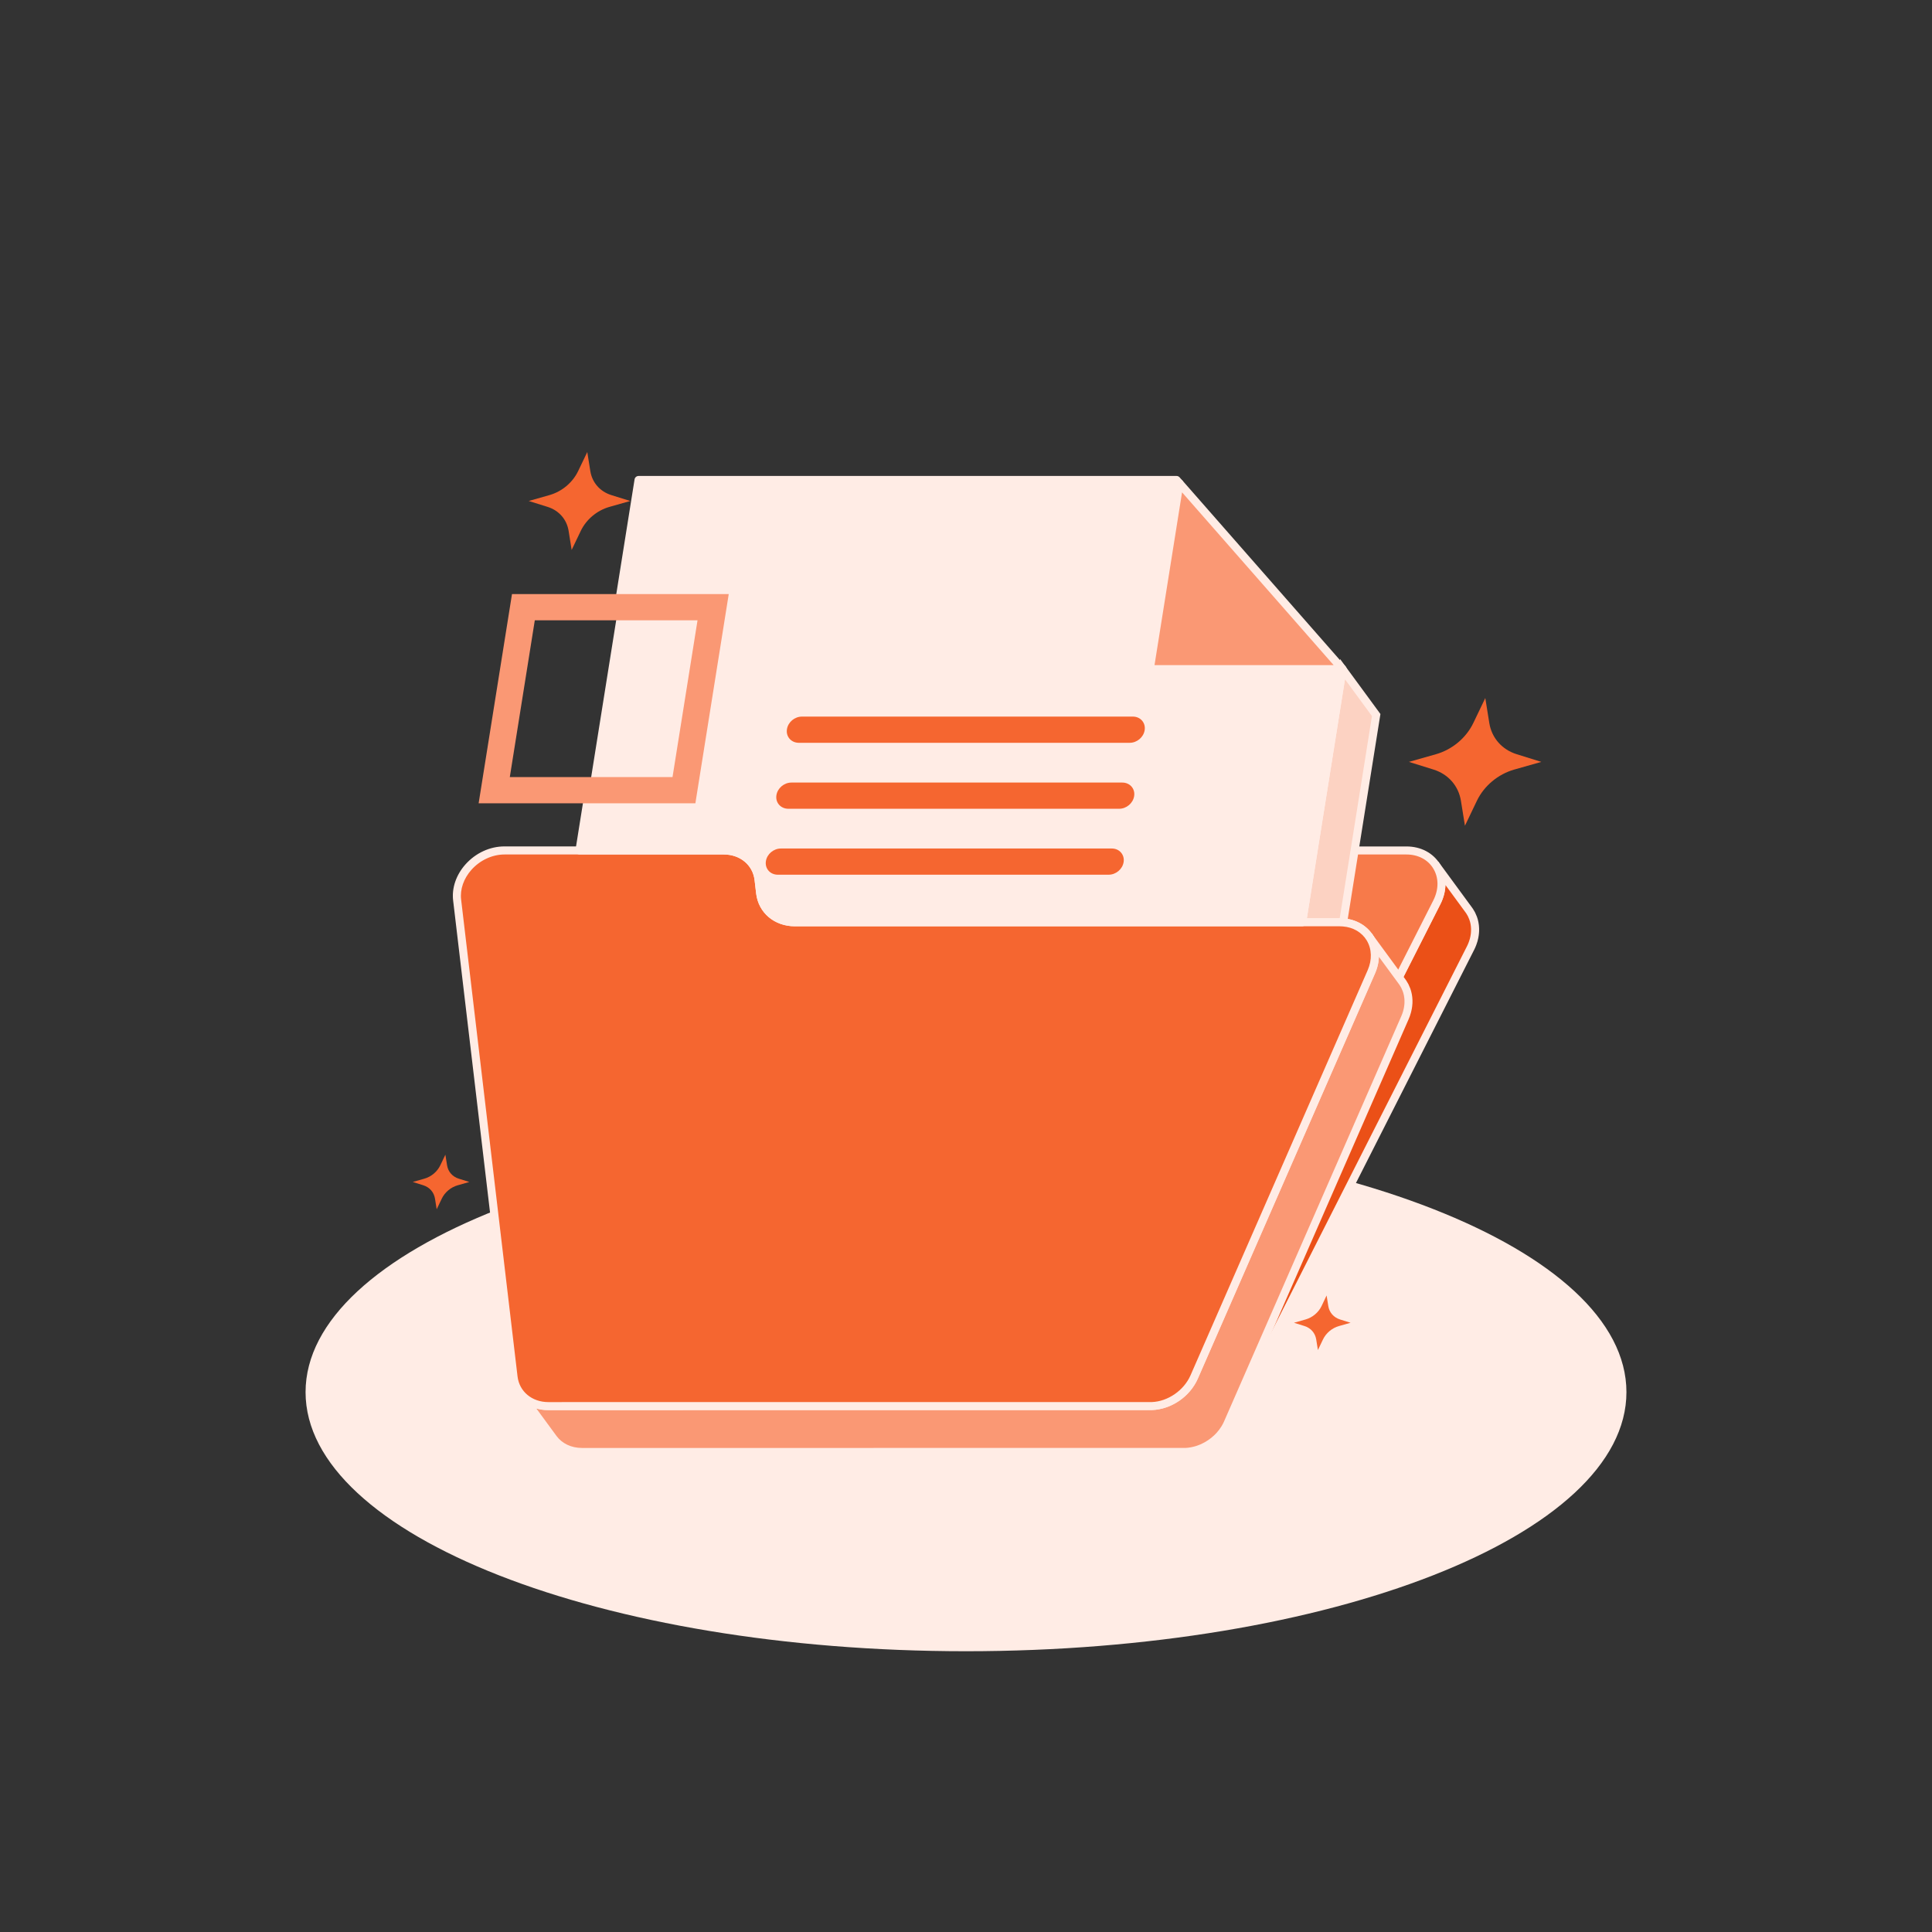 <svg width="150" height="150" viewBox="0 0 150 150" fill="none" xmlns="http://www.w3.org/2000/svg">
<rect x="0" y="0" width="150" height="150" fill="#333333" stroke="none"/>
<path d="M75 128.201C103.319 128.201 126.276 119.195 126.276 108.086C126.276 96.977 103.319 87.971 75 87.971C46.681 87.971 23.724 96.977 23.724 108.086C23.724 119.195 46.681 128.201 75 128.201Z" fill="#FFECE5"/>
<path d="M54.453 47.907L52.431 60.587H45.858L47.881 47.907H54.453Z" fill="#FFECE5"/>
<path d="M87.135 61.011C87.572 61.011 87.872 61.353 87.804 61.775C87.737 62.197 87.329 62.54 86.89 62.54H61.203C60.765 62.54 60.464 62.197 60.532 61.775C60.599 61.353 61.008 61.011 61.446 61.011H87.135Z" fill="#CC400C"/>
<path d="M89.269 51.954H104.235L101.99 66.028L101.101 71.603H61.718C60.283 71.603 59.176 70.675 59.018 69.338L58.896 68.292C58.737 66.956 57.631 66.026 56.196 66.026H44.992L45.615 62.112H53.772L56.282 46.376H48.125L49.578 37.264H91.351L91.571 37.514L89.269 51.954ZM87.708 57.417C88.146 57.417 88.554 57.075 88.621 56.653C88.688 56.23 88.389 55.888 87.951 55.888H62.263C61.825 55.888 61.415 56.23 61.347 56.653C61.281 57.075 61.581 57.417 62.018 57.417H87.708ZM86.892 62.539C87.329 62.539 87.737 62.196 87.806 61.774C87.872 61.351 87.574 61.01 87.136 61.01H61.446C61.008 61.01 60.599 61.351 60.532 61.774C60.465 62.196 60.765 62.539 61.203 62.539H86.892ZM86.075 67.658C86.513 67.658 86.921 67.317 86.987 66.894C87.054 66.472 86.756 66.129 86.318 66.129H60.629C60.192 66.129 59.782 66.472 59.714 66.894C59.647 67.317 59.947 67.658 60.385 67.658H86.075Z" fill="#FFECE5"/>
<path d="M86.318 66.131C86.756 66.131 87.054 66.474 86.987 66.896C86.921 67.318 86.513 67.66 86.075 67.66H60.386C59.949 67.66 59.647 67.318 59.715 66.896C59.782 66.474 60.192 66.131 60.631 66.131H86.318Z" fill="#CC400C"/>
<path d="M86.318 66.131C86.756 66.131 87.054 66.474 86.987 66.896C86.921 67.318 86.513 67.66 86.075 67.66H60.386C59.949 67.66 59.647 67.318 59.715 66.896C59.782 66.474 60.192 66.131 60.631 66.131H86.318Z" fill="#CC400C"/>
<path d="M114.525 72.061C114.524 72.018 114.519 71.975 114.515 71.932C114.513 71.907 114.511 71.881 114.508 71.856C114.503 71.808 114.494 71.761 114.486 71.714C114.483 71.697 114.482 71.681 114.478 71.664C114.478 71.661 114.476 71.658 114.475 71.654C114.465 71.604 114.453 71.554 114.44 71.506C114.438 71.493 114.435 71.479 114.431 71.467C114.414 71.406 114.394 71.344 114.372 71.285C114.372 71.283 114.371 71.282 114.371 71.281C114.369 71.278 114.368 71.275 114.367 71.271C114.333 71.181 114.296 71.094 114.253 71.01C114.249 71.003 114.247 70.995 114.243 70.987C114.242 70.983 114.239 70.981 114.236 70.976C114.197 70.903 114.156 70.831 114.11 70.761C114.106 70.754 114.101 70.747 114.097 70.74C114.076 70.71 114.056 70.679 114.035 70.65L111.422 67.088C111.449 67.124 111.474 67.161 111.497 67.199C111.543 67.268 111.585 67.34 111.624 67.414C111.629 67.425 111.635 67.436 111.64 67.447C111.682 67.532 111.721 67.62 111.754 67.708C111.756 67.713 111.758 67.717 111.76 67.722C111.781 67.782 111.8 67.843 111.818 67.904C111.822 67.917 111.824 67.931 111.828 67.943C111.84 67.992 111.853 68.042 111.863 68.092C111.867 68.111 111.869 68.131 111.872 68.15C111.881 68.197 111.888 68.243 111.894 68.292C111.897 68.317 111.899 68.343 111.901 68.368C111.906 68.411 111.908 68.454 111.911 68.497C111.913 68.525 111.913 68.553 111.913 68.581C111.913 68.622 111.913 68.665 111.911 68.707C111.91 68.735 111.91 68.764 111.907 68.793C111.904 68.836 111.9 68.879 111.896 68.924C111.893 68.951 111.89 68.979 111.886 69.008C111.879 69.056 111.872 69.101 111.863 69.149C111.858 69.174 111.854 69.199 111.849 69.224C111.836 69.285 111.821 69.346 111.804 69.407C111.801 69.418 111.799 69.429 111.796 69.442C111.775 69.514 111.751 69.588 111.725 69.66C111.717 69.682 111.707 69.704 111.699 69.726C111.679 69.778 111.658 69.829 111.636 69.879C111.61 69.938 111.583 69.996 111.554 70.056L92.811 107.033L92.717 106.906C92.683 106.982 92.647 107.056 92.608 107.129C92.606 107.135 92.603 107.139 92.601 107.144C92.564 107.215 92.524 107.283 92.482 107.351C92.425 107.443 92.365 107.531 92.301 107.617C92.283 107.642 92.264 107.664 92.246 107.688C92.203 107.742 92.16 107.796 92.114 107.849C92.09 107.876 92.065 107.903 92.04 107.929C91.999 107.974 91.956 108.018 91.911 108.061C91.885 108.086 91.86 108.113 91.833 108.136C91.786 108.179 91.737 108.221 91.689 108.263C91.664 108.283 91.64 108.304 91.615 108.325C91.54 108.386 91.463 108.444 91.382 108.499C91.299 108.556 91.213 108.608 91.125 108.66C91.101 108.674 91.076 108.686 91.051 108.7C90.976 108.742 90.9 108.781 90.822 108.817C90.792 108.832 90.76 108.846 90.729 108.86C90.7 108.872 90.671 108.885 90.642 108.896C90.594 108.915 90.547 108.933 90.5 108.95C90.469 108.961 90.44 108.971 90.41 108.982C90.362 108.997 90.315 109.013 90.268 109.025C90.235 109.035 90.203 109.044 90.169 109.053C90.121 109.065 90.071 109.076 90.021 109.088C89.989 109.094 89.957 109.101 89.926 109.108C89.872 109.118 89.817 109.126 89.761 109.133C89.735 109.138 89.707 109.142 89.681 109.144C89.599 109.154 89.515 109.161 89.433 109.164L92.046 112.726C92.05 112.726 92.054 112.725 92.058 112.725L92.06 112.726C92.068 112.726 92.076 112.726 92.086 112.726C92.125 112.726 92.162 112.725 92.201 112.724C92.218 112.722 92.235 112.719 92.251 112.719C92.335 112.715 92.418 112.707 92.5 112.696C92.525 112.693 92.549 112.69 92.574 112.688C92.679 112.672 92.783 112.651 92.888 112.625C92.912 112.619 92.936 112.611 92.96 112.606C93.014 112.59 93.07 112.578 93.124 112.56C93.153 112.55 93.182 112.539 93.211 112.529C93.233 112.522 93.254 112.514 93.276 112.507C93.367 112.474 93.456 112.439 93.543 112.4C93.549 112.397 93.554 112.393 93.561 112.392C93.567 112.389 93.574 112.388 93.581 112.383C93.581 112.383 93.581 112.382 93.579 112.382C93.579 112.382 93.579 112.383 93.581 112.383C93.678 112.339 93.772 112.289 93.865 112.236C93.868 112.235 93.87 112.233 93.872 112.232C93.9 112.217 93.925 112.199 93.951 112.182C94.014 112.144 94.076 112.107 94.138 112.065C94.143 112.063 94.147 112.06 94.153 112.056C94.19 112.031 94.225 112.001 94.261 111.974C94.304 111.942 94.347 111.913 94.388 111.879C94.393 111.875 94.397 111.872 94.403 111.868C94.442 111.838 94.476 111.803 94.514 111.771C94.546 111.743 94.579 111.717 94.61 111.688C94.617 111.681 94.624 111.675 94.631 111.668C94.632 111.667 94.632 111.667 94.633 111.665C94.635 111.664 94.635 111.664 94.636 111.663C94.644 111.656 94.653 111.647 94.66 111.64C94.678 111.624 94.692 111.604 94.71 111.588C94.757 111.54 94.806 111.493 94.85 111.443C94.862 111.429 94.874 111.414 94.886 111.4C94.896 111.389 94.908 111.378 94.918 111.367C94.928 111.356 94.938 111.343 94.947 111.332C94.979 111.293 95.01 111.254 95.04 111.214C95.046 111.207 95.053 111.2 95.058 111.192C95.06 111.189 95.061 111.186 95.064 111.183C95.128 111.099 95.188 111.01 95.245 110.919C95.25 110.91 95.257 110.901 95.263 110.893C95.268 110.885 95.272 110.875 95.278 110.867C95.322 110.793 95.364 110.719 95.403 110.642L114.174 73.614C114.199 73.564 114.224 73.513 114.246 73.463C114.25 73.454 114.253 73.446 114.256 73.439C114.278 73.388 114.299 73.336 114.318 73.286C114.326 73.264 114.336 73.242 114.344 73.219C114.371 73.147 114.394 73.074 114.415 73.001C114.418 72.99 114.421 72.979 114.424 72.967C114.44 72.906 114.456 72.844 114.468 72.783C114.474 72.758 114.478 72.733 114.482 72.708C114.49 72.661 114.499 72.614 114.506 72.568C114.51 72.54 114.513 72.513 114.515 72.483C114.519 72.44 114.524 72.396 114.526 72.353C114.528 72.324 114.529 72.296 114.531 72.267C114.532 72.224 114.532 72.182 114.532 72.14C114.526 72.117 114.526 72.089 114.525 72.061Z" fill="#EB5017"/>
<path d="M91.89 113.05L88.832 108.879L89.418 108.856C89.493 108.853 89.568 108.846 89.643 108.838C89.656 108.836 89.667 108.835 89.679 108.832L89.717 108.826C89.767 108.819 89.817 108.813 89.867 108.803C89.886 108.799 89.904 108.794 89.922 108.792L89.953 108.785C89.997 108.775 90.043 108.765 90.088 108.754C90.112 108.747 90.138 108.74 90.161 108.733L90.178 108.728C90.221 108.715 90.265 108.703 90.308 108.688C90.336 108.678 90.364 108.668 90.392 108.658C90.435 108.643 90.479 108.626 90.522 108.608C90.553 108.596 90.578 108.586 90.603 108.575C90.622 108.567 90.642 108.557 90.661 108.547L90.689 108.535C90.761 108.501 90.831 108.465 90.9 108.426L90.968 108.389C91.058 108.336 91.135 108.289 91.204 108.24C91.272 108.193 91.343 108.142 91.418 108.081C91.432 108.069 91.445 108.058 91.457 108.047L91.486 108.022C91.531 107.985 91.576 107.946 91.62 107.906C91.64 107.886 91.661 107.865 91.682 107.844C91.732 107.796 91.771 107.756 91.81 107.714C91.832 107.69 91.854 107.665 91.876 107.64C91.919 107.592 91.96 107.543 91.999 107.492L92.021 107.464C92.031 107.451 92.04 107.439 92.05 107.426C92.111 107.346 92.167 107.264 92.215 107.183C92.254 107.121 92.29 107.058 92.325 106.994L92.331 106.982C92.367 106.914 92.4 106.846 92.429 106.776L92.646 106.279L92.76 106.435L111.278 69.914C111.306 69.86 111.329 69.807 111.353 69.753C111.374 69.706 111.392 69.66 111.41 69.612L111.433 69.554C111.457 69.487 111.479 69.421 111.499 69.356L111.507 69.324C111.522 69.269 111.536 69.214 111.547 69.16C111.55 69.147 111.551 69.135 111.554 69.122L111.56 69.092C111.568 69.049 111.575 69.007 111.581 68.965C111.583 68.946 111.585 68.926 111.588 68.906L111.589 68.89C111.593 68.851 111.597 68.812 111.599 68.774C111.6 68.749 111.601 68.724 111.601 68.697C111.603 68.658 111.603 68.621 111.603 68.583C111.603 68.56 111.603 68.535 111.601 68.51C111.6 68.471 111.597 68.433 111.593 68.396L111.59 68.37C111.589 68.356 111.588 68.342 111.586 68.328C111.581 68.286 111.574 68.245 111.567 68.203L111.558 68.15C111.55 68.106 111.539 68.062 111.528 68.019L111.521 67.993C111.504 67.932 111.488 67.878 111.468 67.826L111.464 67.817C111.436 67.739 111.403 67.664 111.364 67.585L111.354 67.564C111.318 67.495 111.281 67.431 111.239 67.367C111.218 67.335 111.197 67.303 111.175 67.272L111.172 67.269L111.676 66.9L114.289 70.463C114.314 70.496 114.338 70.529 114.36 70.564L114.379 70.596C114.425 70.667 114.471 70.742 114.511 70.82L114.522 70.84C114.528 70.851 114.533 70.862 114.538 70.875C114.585 70.969 114.624 71.06 114.657 71.149L114.671 71.183C114.694 71.251 114.715 71.315 114.733 71.379C114.736 71.39 114.739 71.403 114.742 71.415C114.758 71.478 114.771 71.533 114.782 71.589L114.785 71.604C114.788 71.615 114.789 71.629 114.792 71.644C114.803 71.708 114.811 71.76 114.818 71.814C114.821 71.836 114.822 71.858 114.825 71.881L114.826 71.899C114.831 71.946 114.835 71.993 114.836 72.042C114.838 72.072 114.838 72.103 114.839 72.133C114.84 72.181 114.839 72.228 114.838 72.275C114.836 72.306 114.835 72.338 114.833 72.37C114.831 72.417 114.826 72.465 114.821 72.514L114.819 72.528C114.817 72.554 114.814 72.581 114.81 72.607C114.803 72.658 114.794 72.71 114.785 72.761L114.781 72.785C114.778 72.804 114.774 72.825 114.769 72.844C114.756 72.911 114.739 72.979 114.721 73.046C114.717 73.062 114.714 73.074 114.711 73.085C114.689 73.164 114.663 73.243 114.633 73.322C114.626 73.339 114.621 73.357 114.614 73.374L114.606 73.396C114.585 73.451 114.563 73.507 114.538 73.562C114.535 73.571 114.531 73.579 114.526 73.589C114.501 73.644 114.475 73.699 114.447 73.754L95.678 110.786C95.639 110.861 95.594 110.942 95.542 111.031C95.537 111.039 95.532 111.049 95.526 111.058C95.519 111.071 95.511 111.081 95.504 111.092C95.442 111.192 95.381 111.282 95.317 111.368L95.31 111.378L95.314 111.383L95.153 111.574L94.907 111.863L94.896 111.849C94.889 111.856 94.882 111.863 94.875 111.869L94.821 111.921C94.797 111.943 94.774 111.963 94.75 111.983L94.682 112.043C94.654 112.068 94.626 112.093 94.597 112.117L94.575 112.133C94.547 112.156 94.513 112.181 94.478 112.206L94.407 112.258C94.381 112.279 94.353 112.3 94.325 112.319L94.301 112.335C94.246 112.374 94.179 112.413 94.114 112.453L94.083 112.472C94.07 112.482 94.054 112.49 94.039 112.5L94.049 112.513L93.725 112.664C93.719 112.667 93.714 112.669 93.708 112.672L93.481 112.778L93.475 112.771C93.445 112.782 93.412 112.794 93.379 112.807L93.281 112.842C93.258 112.85 93.237 112.857 93.215 112.864C93.168 112.879 93.12 112.892 93.072 112.904L93.014 112.917C92.996 112.922 92.978 112.926 92.96 112.932C92.847 112.96 92.732 112.982 92.618 113C92.599 113.003 92.581 113.006 92.561 113.007L92.537 113.01C92.446 113.022 92.354 113.031 92.267 113.035C92.246 113.038 92.229 113.039 92.213 113.04C92.169 113.042 92.128 113.043 92.086 113.043H92.057H92.051L91.89 113.05ZM90 109.414L92.2 112.413C92.211 112.411 92.221 112.41 92.232 112.41C92.307 112.406 92.383 112.399 92.458 112.389L92.525 112.381C92.621 112.367 92.717 112.347 92.811 112.324L92.915 112.296C92.953 112.286 92.992 112.276 93.028 112.264C93.042 112.26 93.056 112.254 93.07 112.25L93.167 112.215C93.263 112.181 93.34 112.149 93.411 112.117C93.408 112.117 93.418 112.113 93.426 112.108L93.45 112.099C93.533 112.06 93.62 112.015 93.706 111.967L93.718 111.96C93.726 111.956 93.733 111.95 93.742 111.944C93.756 111.935 93.771 111.926 93.785 111.917C93.846 111.881 93.901 111.846 93.956 111.81L93.978 111.796C93.987 111.789 94.007 111.774 94.025 111.76L94.108 111.699C94.135 111.679 94.161 111.66 94.188 111.639L94.208 111.624C94.222 111.613 94.242 111.594 94.263 111.576L94.347 111.503C94.362 111.49 94.379 111.476 94.393 111.463L94.451 111.406C94.463 111.393 94.474 111.382 94.485 111.369L94.513 111.342C94.547 111.307 94.582 111.274 94.614 111.238C94.629 111.218 94.638 111.208 94.646 111.199C94.656 111.188 94.664 111.178 94.674 111.169L94.911 111.368L94.676 111.168L94.703 111.138C94.731 111.104 94.757 111.069 94.782 111.036C94.792 111.024 94.797 111.017 94.803 111.01L94.811 110.999C94.864 110.929 94.917 110.85 94.974 110.76C94.979 110.75 94.986 110.74 94.993 110.731C94.993 110.729 94.999 110.719 95.004 110.711C95.044 110.644 95.083 110.576 95.118 110.507L113.889 73.481C113.913 73.435 113.935 73.388 113.956 73.342C113.957 73.336 113.961 73.328 113.965 73.318C113.985 73.274 114.004 73.226 114.021 73.181L114.044 73.121C114.068 73.056 114.09 72.989 114.108 72.924L114.117 72.893C114.132 72.838 114.146 72.783 114.157 72.728L114.169 72.66C114.176 72.618 114.185 72.575 114.19 72.533C114.193 72.514 114.194 72.495 114.197 72.474L114.199 72.458C114.203 72.419 114.207 72.381 114.208 72.342C114.21 72.317 114.211 72.292 114.211 72.265C114.213 72.226 114.213 72.189 114.213 72.151C114.213 72.126 114.213 72.103 114.211 72.078C114.21 72.039 114.207 72.001 114.203 71.964L114.201 71.942C114.2 71.926 114.199 71.911 114.197 71.896C114.192 71.854 114.185 71.812 114.178 71.771L114.171 71.728C114.169 71.724 114.169 71.718 114.168 71.714C114.16 71.675 114.15 71.631 114.138 71.588L114.131 71.56C114.115 71.501 114.099 71.449 114.079 71.397C114.078 71.393 114.075 71.388 114.074 71.382C114.046 71.307 114.014 71.232 113.974 71.151L113.96 71.122C113.928 71.06 113.892 70.999 113.849 70.933L113.831 70.904C113.819 70.889 113.801 70.862 113.782 70.836L112.222 68.708C112.222 68.711 112.222 68.715 112.222 68.718C112.221 68.749 112.219 68.781 112.218 68.812C112.215 68.861 112.211 68.908 112.206 68.957L112.204 68.971C112.201 68.997 112.199 69.024 112.196 69.049C112.189 69.1 112.179 69.153 112.171 69.204L112.167 69.228C112.164 69.247 112.16 69.268 112.156 69.287C112.142 69.354 112.125 69.422 112.107 69.489L112.097 69.525C112.074 69.606 112.049 69.686 112.019 69.765C112.014 69.782 112.007 69.799 112 69.815L111.992 69.836C111.969 69.892 111.949 69.947 111.924 70.003C111.896 70.067 111.867 70.131 111.833 70.195L92.857 107.625L92.758 107.49C92.754 107.497 92.75 107.504 92.745 107.513C92.685 107.608 92.62 107.706 92.549 107.801C92.535 107.819 92.521 107.838 92.506 107.856L92.487 107.878C92.44 107.938 92.393 107.996 92.344 108.051C92.32 108.081 92.293 108.11 92.265 108.139C92.219 108.188 92.174 108.235 92.126 108.282C92.093 108.315 92.068 108.34 92.042 108.364C91.992 108.411 91.939 108.456 91.886 108.5L91.862 108.519C91.844 108.535 91.825 108.551 91.807 108.567C91.719 108.638 91.636 108.699 91.556 108.754C91.474 108.811 91.383 108.868 91.279 108.928C91.261 108.939 91.242 108.949 91.224 108.958L91.2 108.971C91.12 109.015 91.036 109.058 90.951 109.097L90.926 109.108C90.901 109.121 90.875 109.132 90.85 109.144C90.821 109.157 90.792 109.169 90.763 109.182C90.706 109.206 90.654 109.225 90.601 109.244C90.57 109.256 90.536 109.268 90.504 109.278C90.453 109.294 90.401 109.31 90.35 109.325L90.333 109.329C90.303 109.338 90.272 109.347 90.242 109.354C90.189 109.368 90.135 109.379 90.081 109.392L90.054 109.397C90.039 109.407 90.019 109.411 90 109.414ZM114.674 71.193V71.195C114.674 71.193 114.674 71.193 114.674 71.193ZM114.667 71.175C114.668 71.179 114.669 71.182 114.671 71.186C114.669 71.182 114.668 71.178 114.667 71.175Z" fill="#FFECE5"/>
<path d="M109.194 66.029C111.36 66.029 112.561 68.076 111.557 70.056L92.786 107.083C92.154 108.329 90.808 109.169 89.444 109.168C90.818 109.111 92.151 108.199 92.717 106.906L106.472 75.451C107.321 73.511 106.108 71.604 104.024 71.604H101.099L101.987 66.029H109.194Z" fill="#F77A4A"/>
<path d="M89.447 109.481C89.446 109.481 89.444 109.481 89.443 109.481L89.43 108.856C90.685 108.804 91.918 107.951 92.429 106.781L106.185 75.326C106.551 74.487 106.51 73.62 106.068 72.946C105.64 72.293 104.896 71.918 104.022 71.918H100.732L101.721 65.718H109.193C110.315 65.718 111.267 66.219 111.804 67.096C112.354 67.992 112.365 69.153 111.835 70.199L93.064 107.224C92.379 108.574 90.926 109.481 89.447 109.481ZM101.467 71.292H104.025C105.112 71.292 106.049 71.769 106.593 72.603C107.151 73.457 107.212 74.54 106.758 75.576L96.404 99.253L111.278 69.914C111.717 69.05 111.714 68.14 111.272 67.421C110.851 66.735 110.094 66.342 109.194 66.342H102.256L101.467 71.292Z" fill="#FFECE5"/>
<path d="M109.354 77.615C109.351 77.568 109.349 77.521 109.343 77.474C109.34 77.45 109.338 77.426 109.335 77.403C109.329 77.361 109.324 77.319 109.315 77.278C109.313 77.265 109.313 77.253 109.31 77.24C109.307 77.228 109.304 77.217 109.301 77.204C109.293 77.167 109.285 77.128 109.275 77.09C109.27 77.067 109.263 77.043 109.257 77.019C109.246 76.981 109.233 76.942 109.219 76.903C109.214 76.888 109.21 76.871 109.204 76.856C109.203 76.853 109.201 76.85 109.2 76.846C109.167 76.755 109.129 76.669 109.086 76.585C109.082 76.578 109.081 76.569 109.076 76.562C109.074 76.557 109.07 76.553 109.067 76.547C109.028 76.474 108.986 76.403 108.942 76.335C108.938 76.329 108.935 76.324 108.932 76.318C108.911 76.287 108.89 76.258 108.869 76.229L106.257 72.667C106.282 72.701 106.306 72.737 106.329 72.774C106.374 72.843 106.417 72.914 106.454 72.986C106.461 72.999 106.467 73.011 106.474 73.024C106.517 73.108 106.554 73.196 106.588 73.285C106.594 73.304 106.6 73.322 106.607 73.342C106.619 73.38 106.633 73.419 106.645 73.458C106.651 73.482 106.657 73.505 106.663 73.529C106.672 73.567 106.681 73.604 106.689 73.643C106.694 73.668 106.699 73.692 106.703 73.717C106.71 73.758 106.717 73.8 106.722 73.842C106.725 73.865 106.729 73.889 106.731 73.912C106.735 73.96 106.739 74.007 106.74 74.054C106.742 74.074 106.743 74.093 106.743 74.112C106.744 74.179 106.744 74.247 106.742 74.315C106.742 74.326 106.74 74.338 106.739 74.35C106.736 74.407 106.732 74.464 106.725 74.522C106.722 74.546 106.718 74.569 106.715 74.593C106.708 74.639 106.701 74.686 106.693 74.732C106.689 74.758 106.683 74.785 106.678 74.811C106.668 74.856 106.657 74.901 106.646 74.947C106.639 74.974 106.632 75 106.625 75.026C106.611 75.075 106.596 75.124 106.579 75.172C106.571 75.194 106.564 75.218 106.556 75.24C106.531 75.311 106.501 75.383 106.471 75.454L92.715 106.908C92.682 106.985 92.646 107.058 92.607 107.132C92.604 107.137 92.601 107.142 92.6 107.147C92.562 107.218 92.522 107.286 92.481 107.354C92.424 107.446 92.364 107.533 92.3 107.619C92.282 107.644 92.263 107.667 92.245 107.69C92.201 107.744 92.158 107.799 92.113 107.851C92.089 107.879 92.064 107.906 92.039 107.932C91.997 107.976 91.954 108.021 91.91 108.064C91.883 108.089 91.858 108.115 91.832 108.139C91.785 108.182 91.736 108.224 91.688 108.265C91.663 108.286 91.639 108.307 91.614 108.328C91.539 108.389 91.461 108.447 91.381 108.501C91.297 108.558 91.211 108.611 91.124 108.662C91.1 108.676 91.075 108.689 91.05 108.703C90.975 108.744 90.899 108.783 90.821 108.819C90.79 108.835 90.758 108.849 90.728 108.862C90.699 108.875 90.669 108.887 90.64 108.899C90.593 108.918 90.546 108.936 90.499 108.953C90.468 108.964 90.439 108.974 90.408 108.985C90.361 109 90.314 109.015 90.267 109.028C90.233 109.037 90.201 109.047 90.168 109.056C90.12 109.068 90.07 109.079 90.019 109.09C89.988 109.097 89.956 109.104 89.925 109.111C89.871 109.121 89.815 109.129 89.76 109.136C89.733 109.14 89.706 109.144 89.679 109.147C89.597 109.157 89.514 109.164 89.432 109.167L42.572 109.169C41.626 109.169 40.824 108.765 40.34 108.107L42.953 111.669C43.436 112.328 44.239 112.732 45.185 112.732L92.044 112.729C92.128 112.726 92.21 112.719 92.292 112.71C92.32 112.707 92.346 112.701 92.372 112.699C92.428 112.692 92.482 112.683 92.536 112.674C92.568 112.668 92.6 112.66 92.632 112.653C92.682 112.642 92.731 112.632 92.779 112.618C92.813 112.61 92.846 112.6 92.879 112.59C92.908 112.582 92.938 112.575 92.967 112.565C92.985 112.56 93.003 112.553 93.021 112.547C93.051 112.537 93.081 112.526 93.111 112.515C93.158 112.499 93.206 112.479 93.253 112.461C93.282 112.449 93.311 112.437 93.34 112.425C93.356 112.418 93.371 112.412 93.385 112.407C93.401 112.4 93.417 112.39 93.433 112.382C93.511 112.346 93.588 112.307 93.663 112.265C93.679 112.257 93.696 112.25 93.711 112.24C93.719 112.235 93.728 112.229 93.736 112.225C93.907 112.126 94.071 112.014 94.225 111.89C94.231 111.886 94.238 111.882 94.243 111.876C94.263 111.861 94.279 111.843 94.299 111.828C94.347 111.786 94.396 111.744 94.443 111.701C94.453 111.692 94.464 111.683 94.475 111.674C94.492 111.658 94.506 111.642 94.522 111.625C94.567 111.582 94.61 111.537 94.651 111.493C94.665 111.478 94.679 111.465 94.693 111.45C94.704 111.437 94.714 111.425 94.725 111.412C94.771 111.36 94.814 111.307 94.857 111.251C94.871 111.233 94.886 111.217 94.9 111.199C94.904 111.193 94.908 111.186 94.914 111.179C94.978 111.093 95.039 111.004 95.094 110.914C95.097 110.91 95.101 110.906 95.104 110.9C95.143 110.836 95.179 110.772 95.214 110.707C95.217 110.701 95.219 110.696 95.222 110.69C95.253 110.631 95.283 110.571 95.311 110.51C95.318 110.496 95.324 110.481 95.331 110.467L109.086 79.013C109.117 78.942 109.145 78.869 109.171 78.799C109.179 78.775 109.186 78.753 109.195 78.731C109.211 78.682 109.226 78.633 109.24 78.585C109.247 78.558 109.254 78.532 109.261 78.505C109.272 78.46 109.283 78.415 109.293 78.369C109.299 78.343 109.304 78.317 109.308 78.29C109.317 78.244 109.324 78.197 109.331 78.151C109.333 78.128 109.338 78.104 109.34 78.081C109.347 78.022 109.351 77.965 109.354 77.908C109.354 77.897 109.356 77.886 109.357 77.874C109.36 77.805 109.36 77.737 109.358 77.671C109.357 77.654 109.356 77.635 109.354 77.615Z" fill="#FA9874"/>
<path d="M45.185 113.046C44.161 113.046 43.256 112.612 42.701 111.856L40.089 108.293L40.593 107.924L40.596 107.928C41.032 108.519 41.751 108.858 42.572 108.858L89.432 108.856C89.495 108.853 89.57 108.846 89.644 108.837C89.657 108.836 89.668 108.835 89.681 108.832L89.718 108.826C89.768 108.819 89.818 108.812 89.868 108.803C89.888 108.799 89.906 108.794 89.924 108.792L89.954 108.785C89.999 108.775 90.044 108.765 90.089 108.754C90.114 108.747 90.139 108.74 90.162 108.733L90.179 108.728C90.222 108.715 90.267 108.703 90.31 108.687C90.338 108.678 90.365 108.668 90.393 108.658C90.436 108.643 90.481 108.626 90.524 108.608C90.554 108.596 90.579 108.586 90.604 108.575C90.624 108.567 90.643 108.557 90.662 108.547L90.69 108.535C90.763 108.501 90.832 108.465 90.901 108.426L90.969 108.389C91.06 108.336 91.136 108.289 91.206 108.24C91.274 108.193 91.344 108.142 91.419 108.081C91.433 108.069 91.446 108.058 91.458 108.047L91.487 108.022C91.532 107.985 91.578 107.946 91.621 107.906C91.642 107.886 91.662 107.865 91.683 107.844C91.733 107.796 91.772 107.756 91.811 107.714C91.833 107.69 91.856 107.665 91.878 107.64C91.921 107.592 91.961 107.543 92 107.492L92.022 107.464C92.032 107.451 92.042 107.439 92.051 107.426C92.112 107.346 92.168 107.264 92.217 107.183C92.256 107.121 92.292 107.058 92.326 106.994L92.332 106.982C92.368 106.914 92.401 106.846 92.431 106.776L106.186 75.322C106.214 75.257 106.24 75.193 106.263 75.128L106.283 75.065C106.299 75.022 106.313 74.978 106.325 74.933C106.332 74.911 106.338 74.889 106.343 74.867C106.356 74.821 106.365 74.781 106.374 74.74C106.379 74.717 106.383 74.693 106.388 74.669C106.396 74.628 106.401 74.586 106.407 74.544L106.415 74.481C106.421 74.429 106.425 74.378 106.428 74.326L106.429 74.3C106.432 74.235 106.432 74.175 106.431 74.115L106.428 74.064C106.425 74.022 106.424 73.981 106.418 73.939C106.417 73.924 106.414 73.908 106.413 73.893L106.41 73.876C106.406 73.839 106.4 73.803 106.393 73.767C106.389 73.744 106.385 73.724 106.381 73.701C106.374 73.668 106.365 73.635 106.357 73.601L106.34 73.539C106.331 73.504 106.319 73.471 106.307 73.436L106.29 73.386C106.263 73.311 106.231 73.236 106.19 73.157L106.174 73.124C106.14 73.06 106.104 72.997 106.064 72.938C106.043 72.906 106.024 72.875 106.001 72.846L106 72.844L106.504 72.475C106.504 72.476 106.506 72.476 106.506 72.478L109.117 76.037C109.14 76.071 109.164 76.104 109.188 76.138L109.203 76.164C109.25 76.237 109.294 76.312 109.335 76.389C109.339 76.397 109.344 76.404 109.349 76.412L109.364 76.446C109.411 76.54 109.45 76.63 109.483 76.721L109.49 76.736C109.497 76.757 109.503 76.771 109.507 76.785C109.525 76.839 109.539 76.883 109.551 76.928C109.558 76.953 109.565 76.978 109.571 77.003C109.582 77.049 109.593 77.092 109.601 77.133C109.606 77.15 109.608 77.161 109.611 77.174C109.614 77.186 109.615 77.199 109.617 77.211C109.626 77.263 109.633 77.31 109.639 77.357C109.643 77.39 109.646 77.414 109.649 77.438C109.654 77.489 109.657 77.542 109.66 77.594L109.661 77.612C109.663 77.628 109.663 77.643 109.664 77.66C109.667 77.733 109.665 77.808 109.663 77.885L109.66 77.917C109.656 77.986 109.651 78.05 109.643 78.112C109.64 78.13 109.639 78.149 109.636 78.167L109.633 78.189C109.626 78.24 109.618 78.292 109.608 78.343C109.603 78.372 109.597 78.4 109.59 78.429C109.579 78.479 109.568 78.528 109.556 78.578C109.547 78.612 109.54 78.639 109.532 78.665C109.517 78.718 109.5 78.771 109.482 78.825L109.476 78.844C109.471 78.864 109.464 78.882 109.457 78.901C109.429 78.979 109.399 79.055 109.365 79.133L95.588 110.636C95.558 110.701 95.525 110.767 95.492 110.831L95.483 110.849C95.446 110.919 95.406 110.99 95.364 111.058L95.35 111.079C95.29 111.175 95.226 111.269 95.157 111.361C95.156 111.364 95.15 111.372 95.143 111.382C95.132 111.397 95.12 111.411 95.108 111.425L95.097 111.439C95.05 111.499 95.003 111.557 94.954 111.612C94.94 111.631 94.931 111.642 94.921 111.653C94.91 111.665 94.897 111.678 94.886 111.689L94.875 111.7C94.831 111.749 94.783 111.796 94.736 111.843L94.724 111.856C94.711 111.869 94.699 111.882 94.685 111.894C94.675 111.904 94.665 111.912 94.656 111.921C94.6 111.971 94.549 112.017 94.496 112.061L94.479 112.075C94.465 112.087 94.45 112.101 94.435 112.112L94.412 112.131C94.251 112.26 94.074 112.382 93.889 112.489C93.882 112.494 93.872 112.5 93.861 112.506C93.847 112.514 93.832 112.521 93.817 112.528C93.728 112.576 93.644 112.618 93.561 112.658C93.539 112.671 93.524 112.678 93.508 112.685C93.497 112.69 93.485 112.694 93.472 112.7C93.428 112.719 93.397 112.732 93.365 112.744C93.315 112.765 93.264 112.785 93.213 112.803C93.181 112.814 93.147 112.826 93.115 112.837L93.099 112.843C93.085 112.849 93.071 112.853 93.057 112.857C93.036 112.864 93.014 112.869 92.992 112.876L92.946 112.889C92.915 112.897 92.885 112.907 92.854 112.914C92.801 112.928 92.747 112.939 92.695 112.951L92.668 112.957C92.643 112.962 92.617 112.968 92.59 112.974C92.531 112.985 92.471 112.993 92.411 113.001L92.385 113.006C92.364 113.008 92.343 113.012 92.324 113.014C92.229 113.025 92.14 113.032 92.053 113.035L45.185 113.046ZM41.643 109.356L43.206 111.485C43.642 112.079 44.362 112.419 45.185 112.419L92.044 112.417C92.107 112.414 92.182 112.407 92.257 112.399C92.269 112.397 92.282 112.396 92.293 112.393L92.331 112.387C92.381 112.381 92.431 112.374 92.481 112.364C92.5 112.36 92.518 112.356 92.537 112.351L92.568 112.344C92.612 112.335 92.658 112.325 92.703 112.314C92.728 112.307 92.753 112.3 92.776 112.293L92.833 112.276C92.847 112.272 92.86 112.269 92.874 112.265L92.924 112.247C92.95 112.239 92.978 112.228 93.006 112.218C93.049 112.203 93.093 112.186 93.136 112.168C93.164 112.157 93.19 112.146 93.217 112.135L93.265 112.114C93.278 112.107 93.29 112.101 93.303 112.094C93.375 112.061 93.445 112.025 93.514 111.986C93.526 111.979 93.539 111.974 93.551 111.967C93.564 111.96 93.572 111.954 93.582 111.949C93.74 111.857 93.892 111.753 94.032 111.64L94.067 111.612C94.078 111.603 94.089 111.593 94.1 111.583C94.146 111.546 94.19 111.507 94.233 111.467C94.242 111.458 94.25 111.451 94.26 111.444L94.276 111.428C94.286 111.418 94.296 111.408 94.306 111.399C94.347 111.358 94.386 111.318 94.425 111.276C94.435 111.267 94.443 111.257 94.453 111.247L94.464 111.236C94.476 111.221 94.483 111.211 94.492 111.201C94.533 111.153 94.574 111.104 94.614 111.054C94.622 111.043 94.632 111.032 94.642 111.021L94.653 111.007C94.653 111.006 94.658 110.997 94.665 110.989C94.725 110.91 94.781 110.828 94.831 110.746L94.843 110.728C94.878 110.672 94.91 110.615 94.94 110.557L94.947 110.542C94.975 110.487 95.003 110.433 95.028 110.378L95.044 110.34L108.801 78.885C108.829 78.819 108.856 78.754 108.878 78.69L108.899 78.629C108.914 78.585 108.928 78.54 108.94 78.497C108.946 78.476 108.951 78.456 108.957 78.433C108.969 78.385 108.979 78.344 108.988 78.303C108.993 78.279 108.997 78.255 109.001 78.232C109.01 78.19 109.015 78.149 109.021 78.107L109.029 78.043C109.035 77.992 109.039 77.942 109.042 77.89L109.043 77.865C109.046 77.8 109.046 77.739 109.044 77.679L109.042 77.628C109.039 77.586 109.036 77.544 109.032 77.503C109.031 77.485 109.028 77.468 109.025 77.451C109.018 77.403 109.013 77.367 109.007 77.329C109.006 77.321 109.004 77.31 109.003 77.299L108.994 77.263C108.988 77.231 108.979 77.197 108.971 77.164C108.964 77.139 108.96 77.121 108.954 77.101C108.944 77.067 108.933 77.032 108.921 76.999L108.911 76.967C108.908 76.96 108.906 76.953 108.903 76.946C108.876 76.874 108.844 76.8 108.804 76.721L108.788 76.688C108.754 76.625 108.718 76.562 108.678 76.501L108.664 76.479C108.649 76.456 108.632 76.432 108.614 76.408L107.054 74.282C107.054 74.296 107.053 74.31 107.053 74.322L107.05 74.354C107.046 74.424 107.042 74.487 107.033 74.551C107.031 74.571 107.028 74.592 107.025 74.612L107.022 74.63C107.015 74.68 107.007 74.732 106.999 74.783C106.993 74.812 106.988 74.842 106.981 74.871C106.969 74.921 106.958 74.971 106.946 75.021C106.938 75.053 106.931 75.081 106.922 75.107C106.907 75.16 106.89 75.213 106.872 75.265L106.865 75.287C106.86 75.304 106.854 75.322 106.847 75.339C106.819 75.417 106.789 75.494 106.754 75.572L92.999 107.026C92.964 107.104 92.926 107.185 92.881 107.269L92.874 107.285C92.832 107.362 92.789 107.437 92.743 107.511C92.683 107.607 92.618 107.704 92.547 107.8C92.533 107.818 92.519 107.836 92.504 107.854L92.486 107.876C92.439 107.936 92.392 107.994 92.343 108.05C92.318 108.079 92.292 108.108 92.264 108.137C92.218 108.186 92.172 108.233 92.125 108.281C92.092 108.314 92.067 108.339 92.04 108.362C91.99 108.41 91.938 108.454 91.885 108.499L91.861 108.518C91.843 108.533 91.824 108.55 91.806 108.565C91.718 108.636 91.635 108.697 91.554 108.753C91.472 108.81 91.382 108.867 91.278 108.926C91.26 108.937 91.24 108.947 91.222 108.957L91.199 108.969C91.118 109.014 91.035 109.057 90.95 109.096L90.925 109.107C90.9 109.119 90.874 109.131 90.849 109.143C90.82 109.156 90.79 109.168 90.761 109.181C90.704 109.204 90.653 109.224 90.6 109.243C90.568 109.254 90.535 109.267 90.503 109.276C90.451 109.293 90.4 109.308 90.349 109.324L90.332 109.328C90.301 109.336 90.271 109.346 90.24 109.353C90.188 109.367 90.133 109.378 90.079 109.39L90.053 109.396C90.028 109.401 90.001 109.407 89.976 109.412C89.917 109.424 89.857 109.432 89.797 109.44L89.771 109.444C89.75 109.447 89.731 109.45 89.71 109.453C89.615 109.464 89.526 109.471 89.439 109.474L42.567 109.476C42.247 109.483 41.936 109.439 41.643 109.356Z" fill="#FFECE5"/>
<path d="M106.847 55.517L104.235 51.954L101.99 66.028L101.1 71.603H104.025C104.111 71.603 104.197 71.606 104.279 71.612L104.603 69.589V69.588L106.847 55.517Z" fill="#FCD2C2"/>
<path d="M104.543 71.95L104.254 71.926C104.181 71.921 104.103 71.917 104.025 71.917H100.733L104.043 51.165L107.176 55.436L104.933 69.504L104.912 69.64L104.543 71.95ZM101.467 71.292H104.015L104.294 69.542L106.518 55.597L104.425 52.743L102.318 65.951L102.299 66.079L101.467 71.292Z" fill="#FFECE5"/>
<path d="M106.474 75.45L92.718 106.904C92.153 108.197 90.819 109.111 89.432 109.167L42.572 109.169C41.138 109.169 40.032 108.239 39.872 106.903L35.492 69.875C35.263 67.935 37.082 66.029 39.165 66.029H56.194C57.629 66.029 58.737 66.957 58.896 68.293L59.019 69.339C59.178 70.676 60.283 71.606 61.719 71.606H104.026C104.112 71.606 104.199 71.608 104.281 71.615C106.207 71.763 107.286 73.59 106.474 75.45Z" fill="#F56630"/>
<path d="M42.571 109.483C40.976 109.483 39.739 108.437 39.561 106.942L35.181 69.911C35.067 68.946 35.413 67.928 36.132 67.119C36.925 66.228 38.031 65.715 39.165 65.715H56.194C57.79 65.715 59.029 66.76 59.206 68.256L59.329 69.301C59.468 70.474 60.45 71.292 61.718 71.292H104.025C104.121 71.292 104.214 71.296 104.306 71.303C105.311 71.381 106.167 71.888 106.651 72.693C107.156 73.531 107.194 74.582 106.761 75.575L93.006 107.029C92.392 108.433 90.961 109.418 89.446 109.479L42.571 109.483ZM39.165 66.342C38.222 66.342 37.264 66.787 36.599 67.535C35.999 68.21 35.708 69.049 35.801 69.838L40.182 106.868C40.321 108.04 41.303 108.858 42.571 108.858L89.431 108.856C90.681 108.806 91.918 107.951 92.431 106.781L106.186 75.326C106.538 74.521 106.511 73.679 106.114 73.017C105.735 72.386 105.058 71.989 104.256 71.928C104.181 71.922 104.103 71.918 104.025 71.918H61.718C60.124 71.918 58.886 70.872 58.708 69.376L58.585 68.331C58.446 67.16 57.462 66.342 56.194 66.342H39.165Z" fill="#FFECE5"/>
<path d="M101.1 71.917H61.718C60.124 71.917 58.886 70.872 58.707 69.376L58.585 68.331C58.446 67.16 57.462 66.342 56.194 66.342H44.99C44.899 66.342 44.812 66.301 44.753 66.232C44.693 66.162 44.668 66.071 44.682 65.981L45.306 62.067C45.329 61.915 45.461 61.803 45.614 61.803H53.506L55.915 46.692H48.124C48.032 46.692 47.946 46.651 47.886 46.582C47.826 46.513 47.801 46.421 47.815 46.331L49.268 37.218C49.292 37.067 49.424 36.954 49.576 36.954H91.35C91.44 36.954 91.525 36.993 91.585 37.061L91.804 37.311C91.865 37.381 91.893 37.475 91.878 37.567L89.635 51.642H104.233C104.325 51.642 104.411 51.682 104.471 51.751C104.531 51.821 104.556 51.913 104.542 52.003L101.408 71.653C101.385 71.806 101.254 71.917 101.1 71.917ZM45.357 65.717H56.196C57.79 65.717 59.029 66.761 59.207 68.257L59.329 69.303C59.468 70.474 60.451 71.292 61.719 71.292H100.833L103.868 52.267H89.269C89.178 52.267 89.092 52.226 89.032 52.157C88.972 52.087 88.947 51.996 88.961 51.906L91.239 37.612L91.21 37.579H49.844L48.49 46.067H56.282C56.374 46.067 56.46 46.107 56.52 46.176C56.579 46.246 56.604 46.337 56.59 46.428L54.081 62.164C54.057 62.315 53.925 62.428 53.772 62.428H45.881L45.357 65.717ZM86.075 67.971H60.386C60.082 67.971 59.801 67.847 59.617 67.631C59.435 67.417 59.36 67.138 59.406 66.846C59.497 66.269 60.035 65.818 60.629 65.818H86.318C86.621 65.818 86.901 65.942 87.085 66.157C87.268 66.371 87.343 66.651 87.296 66.944C87.204 67.519 86.668 67.971 86.075 67.971ZM60.629 66.443C60.344 66.443 60.067 66.672 60.024 66.944C60.006 67.054 60.031 67.151 60.093 67.225C60.16 67.303 60.264 67.346 60.386 67.346H86.075C86.36 67.346 86.636 67.117 86.679 66.846C86.697 66.736 86.672 66.636 86.61 66.562C86.543 66.485 86.44 66.443 86.318 66.443H60.629ZM86.892 62.851H61.201C60.897 62.851 60.618 62.728 60.433 62.511C60.25 62.297 60.175 62.018 60.222 61.725C60.314 61.15 60.851 60.699 61.446 60.699H87.135C87.439 60.699 87.718 60.822 87.903 61.038C88.085 61.251 88.16 61.531 88.114 61.824C88.021 62.4 87.485 62.851 86.892 62.851ZM61.446 61.324C61.161 61.324 60.883 61.553 60.84 61.824C60.822 61.935 60.847 62.032 60.91 62.106C60.976 62.183 61.081 62.226 61.203 62.226H86.892C87.176 62.226 87.453 61.997 87.496 61.725C87.514 61.614 87.49 61.517 87.426 61.443C87.36 61.365 87.257 61.324 87.135 61.324H61.446ZM87.708 57.729H62.02C61.715 57.729 61.435 57.606 61.25 57.389C61.068 57.175 60.993 56.896 61.039 56.604C61.131 56.028 61.668 55.576 62.263 55.576H87.951C88.254 55.576 88.535 55.7 88.718 55.915C88.901 56.129 88.976 56.41 88.929 56.703C88.838 57.279 88.301 57.729 87.708 57.729ZM62.263 56.201C61.978 56.201 61.7 56.431 61.657 56.703C61.639 56.812 61.664 56.91 61.726 56.983C61.793 57.061 61.897 57.104 62.02 57.104H87.708C87.993 57.104 88.269 56.875 88.312 56.604C88.331 56.494 88.306 56.394 88.243 56.321C88.176 56.243 88.074 56.201 87.951 56.201H62.263Z" fill="#FFECE5"/>
<path d="M39.751 46.126L37.161 62.368H53.989L56.579 46.126H39.751ZM54.156 48.16L52.214 60.333H39.581L41.522 48.16H54.156Z" fill="#FA9874"/>
<path d="M91.572 37.518L104.236 51.954H89.269L91.572 37.518Z" fill="#FA9874"/>
<path d="M104.236 52.267H89.269C89.178 52.267 89.092 52.226 89.032 52.157C88.972 52.087 88.947 51.996 88.961 51.906L91.264 37.469C91.283 37.35 91.37 37.251 91.486 37.218C91.603 37.185 91.728 37.221 91.808 37.312L104.472 51.749C104.553 51.84 104.572 51.972 104.522 52.083C104.469 52.196 104.358 52.267 104.236 52.267ZM89.636 51.642H103.546L91.775 38.225L89.636 51.642Z" fill="#FFECE5"/>
<path d="M88.674 55.954C88.499 55.749 88.242 55.636 87.953 55.636H62.263C61.697 55.636 61.185 56.065 61.099 56.614C61.054 56.889 61.125 57.15 61.296 57.351C61.469 57.554 61.733 57.671 62.02 57.671H87.708C88.274 57.671 88.783 57.242 88.871 56.694C88.915 56.418 88.844 56.156 88.674 55.954Z" fill="#F56630"/>
<path d="M87.135 60.758H61.446C60.881 60.758 60.369 61.188 60.282 61.735C60.237 62.01 60.308 62.272 60.479 62.472C60.653 62.675 60.915 62.792 61.203 62.792H86.892C87.457 62.792 87.967 62.362 88.054 61.814C88.099 61.539 88.028 61.276 87.857 61.076C87.685 60.874 87.421 60.758 87.135 60.758Z" fill="#F56630"/>
<path d="M86.318 65.878H60.629C60.064 65.878 59.551 66.307 59.465 66.856C59.421 67.131 59.492 67.392 59.663 67.593C59.836 67.796 60.1 67.912 60.386 67.912H86.075C86.64 67.912 87.15 67.483 87.237 66.936C87.282 66.661 87.211 66.399 87.04 66.197C86.864 65.99 86.608 65.878 86.318 65.878Z" fill="#F56630"/>
<path d="M115.318 54.196L115.628 56.13C115.814 57.29 116.61 58.199 117.756 58.557L119.668 59.153L117.565 59.749C116.307 60.107 115.221 61.014 114.664 62.175L113.738 64.11L113.426 62.175C113.24 61.015 112.444 60.107 111.299 59.749L109.388 59.153L111.489 58.557C112.747 58.199 113.833 57.292 114.39 56.13L115.318 54.196Z" fill="#F56630"/>
<path d="M45.596 35.096L45.833 36.579C45.976 37.468 46.586 38.165 47.465 38.439L48.932 38.896L47.319 39.354C46.354 39.628 45.522 40.324 45.094 41.212L44.383 42.697L44.146 41.212C44.003 40.324 43.392 39.628 42.514 39.354L41.049 38.896L42.66 38.439C43.625 38.165 44.457 37.468 44.885 36.579L45.596 35.096Z" fill="#F56630"/>
<path d="M102.997 100.579L103.129 101.407C103.21 101.901 103.55 102.29 104.039 102.443L104.856 102.699L103.958 102.954C103.419 103.107 102.956 103.496 102.718 103.99L102.322 104.818L102.19 103.99C102.11 103.496 101.771 103.107 101.282 102.954L100.465 102.699L101.364 102.443C101.903 102.29 102.365 101.901 102.603 101.407L102.997 100.579Z" fill="#F56630"/>
<path d="M34.579 89.65L34.711 90.476C34.79 90.972 35.131 91.36 35.621 91.513L36.438 91.768L35.54 92.024C35.001 92.176 34.538 92.565 34.3 93.061L33.904 93.888L33.772 93.061C33.694 92.565 33.353 92.178 32.864 92.024L32.047 91.768L32.944 91.513C33.483 91.361 33.947 90.972 34.183 90.476L34.579 89.65Z" fill="#F56630"/>
</svg>
